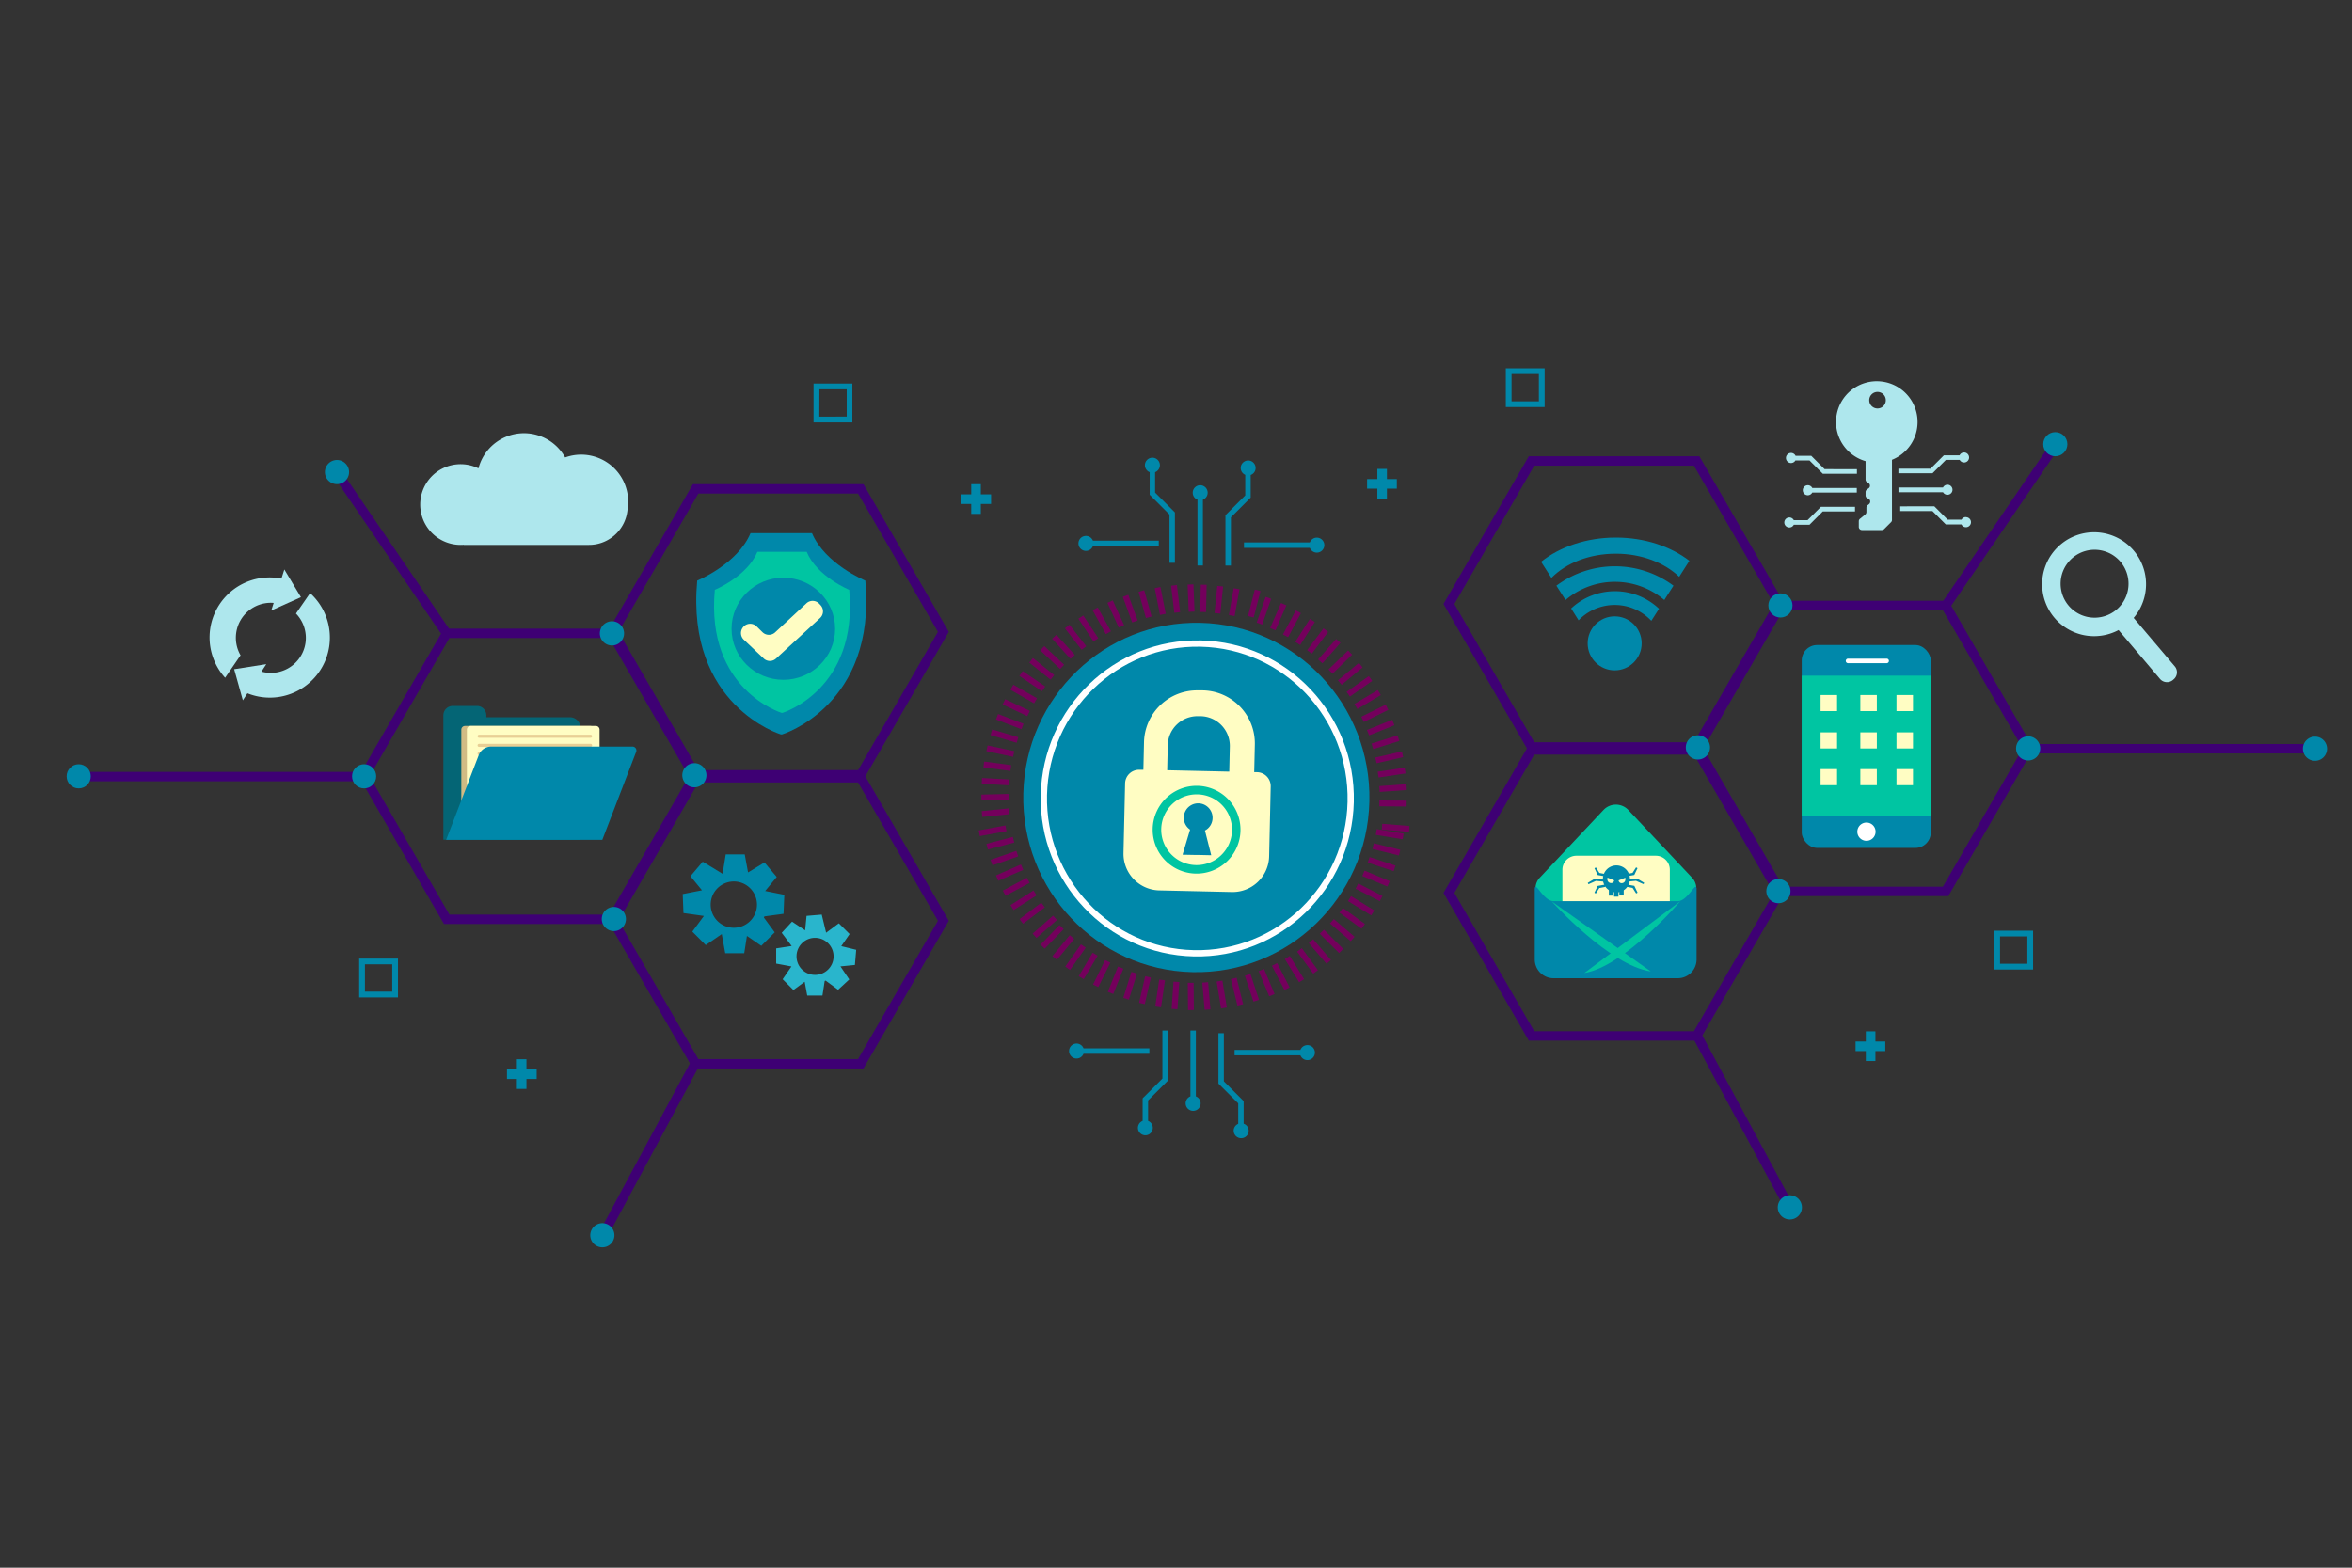 <svg xmlns="http://www.w3.org/2000/svg" viewBox="0 0 750 500"><rect x="0" y="0" width="750" height="500" fill="#333333" stroke="none"/><defs><style>.cls-1{fill:#08a;}.cls-2,.cls-3{fill:none;stroke-miterlimit:10;}.cls-2{stroke:#3e0074;stroke-width:3px;}.cls-3{stroke:#fff;stroke-width:2px;}.cls-4{fill:#fffdc3;}.cls-5{fill:#00c5a2;}.cls-6{fill:#74005c;}.cls-7{fill:#046575;}.cls-8{fill:#d1bb84;}.cls-9{fill:#e8cf95;}.cls-10{fill:#29b5cc;}.cls-11{fill:#aee7ed;}.cls-12{fill:#fff;}</style></defs><title>Network security</title><g id="OBJECT"><path class="cls-1" d="M126.91,318.11H114.53V305.73h12.38Zm-10.54-1.83h8.71v-8.71h-8.71Z"/><polygon class="cls-1" points="171.14 341.08 167.87 341.08 167.87 337.83 164.82 337.83 164.82 341.08 161.66 341.08 161.66 344.13 164.82 344.13 164.82 347.3 167.87 347.3 167.87 344.13 171.14 344.13 171.14 341.08"/><path class="cls-1" d="M271.8,134.71H259.42V122.33H271.8Zm-10.54-1.84H270v-8.71h-8.71Z"/><polygon class="cls-1" points="316.03 157.67 312.76 157.67 312.76 154.42 309.7 154.42 309.7 157.67 306.55 157.67 306.55 160.73 309.7 160.73 309.7 163.9 312.76 163.9 312.76 160.73 316.03 160.73 316.03 157.67"/><path class="cls-1" d="M480.17,117.45h12.38v12.38H480.17Zm10.54,1.84H482V128h8.71Z"/><polygon class="cls-1" points="435.94 152.8 439.21 152.8 439.21 149.55 442.26 149.55 442.26 152.8 445.42 152.8 445.42 155.85 442.26 155.85 442.26 159.03 439.21 159.03 439.21 155.85 435.94 155.85 435.94 152.8"/><path class="cls-1" d="M635.93,296.84h12.38v12.38H635.93Zm10.55,1.83h-8.71v8.72h8.71Z"/><polygon class="cls-1" points="591.7 332.18 594.97 332.18 594.97 328.94 598.03 328.94 598.03 332.18 601.18 332.18 601.18 335.24 598.03 335.24 598.03 338.41 594.97 338.41 594.97 335.24 591.7 335.24 591.7 332.18"/><line class="cls-2" x1="24.66" y1="247.69" x2="119.32" y2="247.69"/><polygon class="cls-2" points="221.82 339.28 195.49 293.67 221.82 248.07 274.48 248.07 300.81 293.67 274.48 339.28 221.82 339.28"/><polygon class="cls-2" points="142.44 293.2 116.11 247.6 142.44 201.99 195.1 201.99 221.43 247.6 195.1 293.2 142.44 293.2"/><polygon class="cls-2" points="221.82 247.13 195.49 201.52 221.82 155.92 274.48 155.92 300.81 201.52 274.48 247.13 221.82 247.13"/><path class="cls-1" d="M199.59,293.11a3.85,3.85,0,1,1-3.85-3.85A3.85,3.85,0,0,1,199.59,293.11Z"/><path class="cls-1" d="M225.27,247.26a3.85,3.85,0,1,1-3.85-3.85A3.85,3.85,0,0,1,225.27,247.26Z"/><path class="cls-1" d="M199,202a3.86,3.86,0,1,1-3.86-3.85A3.85,3.85,0,0,1,199,202Z"/><circle class="cls-1" cx="116.11" cy="247.6" r="3.85"/><circle class="cls-1" cx="25.1" cy="247.6" r="3.85"/><line class="cls-2" x1="107.43" y1="150.79" x2="142.66" y2="202.39"/><path class="cls-1" d="M109.7,153.69a3.85,3.85,0,1,1,.88-5.38A3.84,3.84,0,0,1,109.7,153.69Z"/><line class="cls-2" x1="192.29" y1="393.9" x2="221.86" y2="338.86"/><path class="cls-1" d="M193.81,390.54a3.85,3.85,0,1,1-5.17,1.7A3.85,3.85,0,0,1,193.81,390.54Z"/><line class="cls-2" x1="738.18" y1="238.8" x2="643.52" y2="238.8"/><polygon class="cls-2" points="541.02 330.39 567.35 284.78 541.02 239.18 488.36 239.18 462.03 284.78 488.36 330.39 541.02 330.39"/><polygon class="cls-2" points="620.4 284.31 646.73 238.71 620.4 193.1 567.74 193.1 541.41 238.71 567.74 284.31 620.4 284.31"/><polygon class="cls-2" points="541.02 238.23 567.35 192.63 541.02 147.02 488.36 147.02 462.03 192.63 488.36 238.23 541.02 238.23"/><path class="cls-1" d="M563.25,284.22a3.85,3.85,0,1,0,3.85-3.85A3.85,3.85,0,0,0,563.25,284.22Z"/><path class="cls-1" d="M734.33,238.8a3.85,3.85,0,1,0,3.85-3.85A3.85,3.85,0,0,0,734.33,238.8Z"/><path class="cls-1" d="M537.57,238.37a3.86,3.86,0,1,0,3.85-3.85A3.85,3.85,0,0,0,537.57,238.37Z"/><circle class="cls-1" cx="567.74" cy="193.1" r="3.85"/><path class="cls-1" d="M642.88,238.71a3.85,3.85,0,1,0,3.85-3.86A3.85,3.85,0,0,0,642.88,238.71Z"/><line class="cls-2" x1="655.42" y1="141.9" x2="620.18" y2="193.5"/><circle class="cls-1" cx="655.39" cy="141.67" r="3.85"/><line class="cls-2" x1="570.55" y1="385" x2="540.98" y2="329.97"/><path class="cls-1" d="M569,381.65a3.85,3.85,0,1,0,5.18,1.7A3.84,3.84,0,0,0,569,381.65Z"/><ellipse class="cls-1" cx="381.47" cy="254.34" rx="55.72" ry="55.19" transform="translate(118.56 629.95) rotate(-88.7)"/><ellipse class="cls-3" cx="381.77" cy="254.64" rx="49.4" ry="48.93" transform="translate(118.55 630.55) rotate(-88.7)"/><path class="cls-4" d="M400.86,246.29l-.92,0,.2-8.8a16.92,16.92,0,0,0-16.53-17.3l-1.51,0a16.92,16.92,0,0,0-17.3,16.53l-.2,8.8-1.29,0a4.44,4.44,0,0,0-4.54,4.34l-.51,22.2a11.67,11.67,0,0,0,11.39,11.92l23.13.52A11.65,11.65,0,0,0,404.7,273l.5-22.2A4.44,4.44,0,0,0,400.86,246.29Zm-28.49-8.61a9.47,9.47,0,0,1,9.69-9.26l.84,0a9.48,9.48,0,0,1,9.26,9.69l-.18,8-19.79-.45Z"/><path class="cls-1" d="M386.66,260.91a4.59,4.59,0,1,0-7.17,3.69l-2.4,8,4,.08,1.19,0,3.95.09-2-7.89A4.57,4.57,0,0,0,386.66,260.91Z"/><path class="cls-5" d="M381.37,278.63A14,14,0,1,1,395.56,265,14,14,0,0,1,381.37,278.63Zm.58-25.27a11.28,11.28,0,1,0,10.9,11.54A11.24,11.24,0,0,0,382,253.36Z"/><rect class="cls-6" x="382.82" y="186.48" width="1.86" height="8.69" transform="translate(4.42 -8.64) rotate(1.3)"/><rect class="cls-6" x="387.74" y="186.91" width="1.86" height="8.69" transform="translate(21.14 -38.01) rotate(5.76)"/><rect class="cls-6" x="392.61" y="187.71" width="1.86" height="8.69" transform="translate(40.28 -66.72) rotate(10.21)"/><rect class="cls-6" x="397.4" y="188.89" width="1.86" height="8.69" transform="matrix(0.97, 0.25, -0.25, 0.97, 61.88, -94.53)"/><rect class="cls-6" x="402.09" y="190.44" width="1.86" height="8.69" transform="translate(86.05 -121.27) rotate(19.12)"/><rect class="cls-6" x="406.65" y="192.35" width="1.86" height="8.69" transform="translate(112.68 -146.59) rotate(23.57)"/><rect class="cls-6" x="411.04" y="194.61" width="1.86" height="8.69" transform="translate(141.82 -170.26) rotate(28.03)"/><rect class="cls-6" x="415.24" y="197.2" width="1.86" height="8.69" transform="translate(173.37 -191.99) rotate(32.49)"/><rect class="cls-6" x="419.23" y="200.11" width="1.86" height="8.69" transform="translate(207.22 -211.47) rotate(36.94)"/><rect class="cls-6" x="422.98" y="203.32" width="1.86" height="8.69" transform="translate(243.23 -228.43) rotate(41.4)"/><rect class="cls-6" x="426.47" y="206.82" width="1.86" height="8.69" transform="translate(281.21 -242.59) rotate(45.85)"/><rect class="cls-6" x="429.68" y="210.57" width="1.86" height="8.69" transform="translate(320.95 -253.69) rotate(50.31)"/><rect class="cls-6" x="432.58" y="214.56" width="1.86" height="8.69" transform="translate(362.21 -261.48) rotate(54.77)"/><rect class="cls-6" x="435.17" y="218.76" width="1.86" height="8.69" transform="translate(404.61 -265.74) rotate(59.22)"/><rect class="cls-6" x="437.42" y="223.16" width="1.86" height="8.69" transform="translate(447.86 -266.28) rotate(63.67)"/><rect class="cls-6" x="439.33" y="227.71" width="1.86" height="8.69" transform="translate(491.62 -262.96) rotate(68.13)"/><rect class="cls-6" x="440.87" y="232.4" width="1.86" height="8.69" transform="translate(535.48 -255.66) rotate(72.59)"/><rect class="cls-6" x="442.05" y="237.2" width="1.86" height="8.69" transform="translate(579.04 -244.32) rotate(77.04)"/><rect class="cls-6" x="442.85" y="242.07" width="1.86" height="8.69" transform="translate(621.87 -228.92) rotate(81.5)"/><rect class="cls-6" x="443.27" y="246.99" width="1.86" height="8.69" transform="translate(663.55 -209.5) rotate(85.95)"/><rect class="cls-6" x="443.31" y="251.93" width="1.86" height="8.69" transform="translate(703.65 -186.14) rotate(90.41)"/><rect class="cls-6" x="442.96" y="256.85" width="1.86" height="8.69" transform="matrix(-0.08, 1, -1, -0.08, 741.75, -158.97)"/><rect class="cls-6" x="442.23" y="261.73" width="1.86" height="8.69" transform="translate(777.48 -128.16) rotate(99.32)"/><rect class="cls-6" x="441.12" y="266.55" width="1.86" height="8.69" transform="translate(810.41 -93.96) rotate(103.77)"/><rect class="cls-6" x="439.65" y="271.26" width="1.86" height="8.69" transform="translate(840.17 -56.65) rotate(108.23)"/><rect class="cls-6" x="437.81" y="275.84" width="1.86" height="8.69" transform="translate(866.46 -16.56) rotate(112.68)"/><rect class="cls-6" x="435.62" y="280.26" width="1.86" height="8.69" transform="translate(888.96 25.94) rotate(117.14)"/><rect class="cls-6" x="433.1" y="284.51" width="1.86" height="8.69" transform="translate(907.45 70.48) rotate(121.59)"/><rect class="cls-6" x="430.25" y="288.54" width="1.86" height="8.69" transform="translate(921.73 116.64) rotate(126.05)"/><rect class="cls-6" x="427.1" y="292.34" width="1.86" height="8.69" transform="translate(931.63 163.95) rotate(130.51)"/><rect class="cls-6" x="423.66" y="295.88" width="1.86" height="8.69" transform="translate(937.05 211.94) rotate(134.96)"/><rect class="cls-6" x="419.96" y="299.15" width="1.86" height="8.69" transform="translate(937.97 260.19) rotate(139.42)"/><rect class="cls-6" x="416.01" y="302.12" width="1.86" height="8.69" transform="translate(934.39 308.16) rotate(143.87)"/><rect class="cls-6" x="411.85" y="304.77" width="1.86" height="8.69" transform="translate(926.38 355.45) rotate(148.33)"/><rect class="cls-6" x="407.49" y="307.09" width="1.86" height="8.69" transform="translate(914.06 401.6) rotate(152.78)"/><rect class="cls-6" x="402.96" y="309.07" width="1.86" height="8.69" transform="translate(897.59 446.15) rotate(157.24)"/><rect class="cls-6" x="398.3" y="310.69" width="1.86" height="8.69" transform="translate(877.21 488.71) rotate(161.69)"/><rect class="cls-6" x="393.52" y="311.94" width="1.86" height="8.69" transform="translate(853.15 528.95) rotate(166.15)"/><rect class="cls-6" x="388.66" y="312.81" width="1.86" height="8.69" transform="translate(825.74 566.46) rotate(170.6)"/><rect class="cls-6" x="383.75" y="313.31" width="1.86" height="8.69" transform="translate(795.29 601.01) rotate(175.06)"/><rect class="cls-6" x="378.82" y="313.42" width="1.86" height="8.69" transform="translate(762.18 632.31) rotate(179.51)"/><rect class="cls-6" x="373.89" y="313.15" width="1.86" height="8.69" transform="translate(726.77 660.17) rotate(-176.03)"/><rect class="cls-6" x="368.99" y="312.5" width="1.86" height="8.69" transform="translate(689.41 684.49) rotate(-171.57)"/><rect class="cls-6" x="364.16" y="311.47" width="1.86" height="8.69" transform="translate(650.61 705.06) rotate(-167.12)"/><rect class="cls-6" x="359.43" y="310.07" width="1.86" height="8.69" transform="translate(610.65 721.93) rotate(-162.66)"/><rect class="cls-6" x="354.82" y="308.3" width="1.86" height="8.69" transform="translate(570.02 735.01) rotate(-158.21)"/><rect class="cls-6" x="350.36" y="306.18" width="1.86" height="8.69" transform="translate(529.03 744.39) rotate(-153.75)"/><rect class="cls-6" x="346.08" y="303.72" width="1.86" height="8.69" transform="translate(488.09 750.13) rotate(-149.3)"/><rect class="cls-6" x="342" y="300.94" width="1.86" height="8.69" transform="translate(447.51 752.34) rotate(-144.84)"/><rect class="cls-6" x="338.15" y="297.84" width="1.86" height="8.69" transform="translate(407.63 751.19) rotate(-140.39)"/><rect class="cls-6" x="334.56" y="294.46" width="1.86" height="8.69" transform="translate(368.71 746.84) rotate(-135.93)"/><rect class="cls-6" x="331.23" y="290.81" width="1.86" height="8.69" transform="matrix(-0.66, -0.75, 0.75, -0.66, 331.02, 739.51)"/><rect class="cls-6" x="328.2" y="286.91" width="1.86" height="8.69" transform="translate(294.76 729.41) rotate(-127.02)"/><rect class="cls-6" x="325.49" y="282.79" width="1.86" height="8.69" transform="translate(260.13 716.79) rotate(-122.57)"/><rect class="cls-6" x="323.1" y="278.47" width="1.86" height="8.69" transform="translate(227.26 701.88) rotate(-118.11)"/><rect class="cls-6" x="321.05" y="273.97" width="1.86" height="8.69" transform="translate(196.24 684.92) rotate(-113.66)"/><rect class="cls-6" x="319.36" y="269.33" width="1.86" height="8.69" transform="translate(167.16 666.16) rotate(-109.2)"/><rect class="cls-6" x="318.04" y="264.58" width="1.86" height="8.69" transform="translate(140.08 645.83) rotate(-104.74)"/><rect class="cls-6" x="317.08" y="259.73" width="1.86" height="8.69" transform="matrix(-0.18, -0.98, 0.98, -0.18, 114.98, 624.15)"/><rect class="cls-6" x="316.51" y="254.83" width="1.86" height="8.69" transform="translate(91.87 601.31) rotate(-95.83)"/><rect class="cls-6" x="316.32" y="249.9" width="1.86" height="8.69" transform="translate(70.7 577.5) rotate(-91.37)"/><rect class="cls-6" x="316.52" y="244.96" width="1.86" height="8.69" transform="translate(51.44 552.9) rotate(-86.92)"/><rect class="cls-6" x="317.09" y="240.06" width="1.86" height="8.69" transform="translate(34.04 527.64) rotate(-82.47)"/><rect class="cls-6" x="318.05" y="235.22" width="1.86" height="8.69" transform="translate(18.39 501.83) rotate(-78.01)"/><rect class="cls-6" x="319.38" y="230.46" width="1.86" height="8.69" transform="translate(4.43 475.55) rotate(-73.56)"/><rect class="cls-6" x="321.07" y="225.82" width="1.86" height="8.69" transform="translate(-7.9 448.86) rotate(-69.1)"/><rect class="cls-6" x="323.12" y="221.33" width="1.86" height="8.69" transform="translate(-18.66 421.87) rotate(-64.64)"/><rect class="cls-6" x="325.51" y="217.01" width="1.86" height="8.69" transform="translate(-27.91 394.56) rotate(-60.19)"/><rect class="cls-6" x="328.23" y="212.89" width="1.86" height="8.69" transform="translate(-35.7 366.95) rotate(-55.73)"/><rect class="cls-6" x="331.27" y="209" width="1.86" height="8.69" transform="translate(-42.06 339.06) rotate(-51.28)"/><rect class="cls-6" x="334.59" y="205.35" width="1.86" height="8.69" transform="translate(-46.98 310.89) rotate(-46.82)"/><rect class="cls-6" x="338.19" y="201.97" width="1.86" height="8.69" transform="translate(-50.47 282.41) rotate(-42.37)"/><rect class="cls-6" x="342.04" y="198.88" width="1.86" height="8.69" transform="translate(-52.49 253.64) rotate(-37.91)"/><rect class="cls-6" x="346.12" y="196.1" width="1.86" height="8.69" transform="translate(-53 224.56) rotate(-33.46)"/><rect class="cls-6" x="350.41" y="193.64" width="1.86" height="8.69" transform="translate(-51.94 195.16) rotate(-29)"/><rect class="cls-6" x="354.87" y="191.53" width="1.86" height="8.69" transform="translate(-49.22 165.5) rotate(-24.55)"/><rect class="cls-6" x="359.48" y="189.76" width="1.86" height="8.69" transform="translate(-44.75 135.62) rotate(-20.09)"/><rect class="cls-6" x="364.21" y="188.36" width="1.86" height="8.69" transform="translate(-38.43 105.55) rotate(-15.64)"/><rect class="cls-6" x="369.04" y="187.34" width="1.86" height="8.69" transform="translate(-30.14 75.36) rotate(-11.18)"/><rect class="cls-6" x="373.94" y="186.69" width="1.86" height="8.69" transform="translate(-19.8 45.23) rotate(-6.73)"/><rect class="cls-6" x="378.87" y="186.42" width="1.86" height="8.69" transform="translate(-7.25 15.18) rotate(-2.27)"/><path class="cls-1" d="M370.67,344l-6.31,6.3v7.21a2.37,2.37,0,1,0,1.74,0v-6.53l6.31-6.31V328.68h-1.74Z"/><path class="cls-1" d="M388.53,345.6l6.31,6.31v6.53a2.38,2.38,0,0,0,.93,4.57,2.37,2.37,0,0,0,.8-4.61v-7.21l-6.31-6.31V329.53h-1.73Z"/><path class="cls-1" d="M379.6,328.68v21a2.39,2.39,0,1,0,1.73,0v-21Z"/><path class="cls-1" d="M393.68,336.59h21a2.39,2.39,0,1,0,0-1.74h-21Z"/><path class="cls-1" d="M366.51,336.09h-21a2.39,2.39,0,1,1,0-1.74h21Z"/><path class="cls-1" d="M392.51,165l6.31-6.31v-7.2a2.38,2.38,0,1,0-3.19-2.24,2.4,2.4,0,0,0,1.45,2.2V158l-6.31,6.31v16.07h1.74Z"/><path class="cls-1" d="M374.65,163.43l-6.31-6.31V150.6a2.39,2.39,0,1,0-1.73,0v7.2l6.31,6.31V179.5h1.73Z"/><path class="cls-1" d="M383.58,180.36v-21a2.38,2.38,0,1,0-1.73,0v21Z"/><path class="cls-1" d="M369.51,172.45h-21a2.39,2.39,0,1,0,0,1.73h21Z"/><path class="cls-1" d="M396.68,173h21a2.39,2.39,0,1,1,0,1.73h-21Z"/><path class="cls-7" d="M144.42,225.15h7.66a3,3,0,0,1,3,3v39.68a0,0,0,0,1,0,0H141.38a0,0,0,0,1,0,0V228.18A3,3,0,0,1,144.42,225.15Z"/><path class="cls-7" d="M153.93,228.75h27.78a3.4,3.4,0,0,1,3.4,3.4v35.72a0,0,0,0,1,0,0H153.93a0,0,0,0,1,0,0V228.75A0,0,0,0,1,153.93,228.75Z"/><path class="cls-8" d="M148.29,231.53h39.95a1.19,1.19,0,0,1,1.19,1.19v31.54a0,0,0,0,1,0,0H147.1a0,0,0,0,1,0,0V232.71A1.19,1.19,0,0,1,148.29,231.53Z"/><path class="cls-4" d="M150.07,231.53H190a1.19,1.19,0,0,1,1.19,1.19v31.54a0,0,0,0,1,0,0H148.88a0,0,0,0,1,0,0V232.71A1.19,1.19,0,0,1,150.07,231.53Z"/><path class="cls-9" d="M188.33,235.31H152.78a.49.49,0,0,1-.49-.49h0a.49.49,0,0,1,.49-.48h35.55a.49.49,0,0,1,.48.48h0A.49.49,0,0,1,188.33,235.31Z"/><path class="cls-9" d="M188.33,238.21H152.78a.48.48,0,0,1-.49-.48h0a.49.49,0,0,1,.49-.49h35.55a.49.49,0,0,1,.48.49h0A.48.48,0,0,1,188.33,238.21Z"/><path class="cls-9" d="M188.33,240.85H152.78a.48.48,0,0,1-.49-.48h0a.49.49,0,0,1,.49-.49h35.55a.49.49,0,0,1,.48.49h0A.48.48,0,0,1,188.33,240.85Z"/><path class="cls-1" d="M192.06,267.86h-49.8l10.41-27.05a4.19,4.19,0,0,1,3.91-2.69h45.11a1.24,1.24,0,0,1,1.16,1.69Z"/><path class="cls-1" d="M275.93,185.18s-12.84-5.27-17-15.13H239.32c-4.12,9.86-17,15.13-17,15.13C218.69,225.07,249,234.24,249,234.24h.38S279.59,225.07,275.93,185.18Z"/><path class="cls-5" d="M270.8,188.12S260.53,183.9,257.23,176H241.52c-3.3,7.89-13.58,12.11-13.58,12.11C225,220,249.22,227.36,249.22,227.36h.3S273.73,220,270.8,188.12Z"/><ellipse class="cls-1" cx="249.79" cy="200.54" rx="16.51" ry="16.28"/><path class="cls-4" d="M237.16,204l6.34,6a2.89,2.89,0,0,0,4,0l14-12.89a2.9,2.9,0,0,0,.15-4.11l-.41-.44a2.9,2.9,0,0,0-4.09-.14l-10,9.28a2.91,2.91,0,0,1-4-.06l-1.89-1.86a2.9,2.9,0,0,0-4.38.35h0A2.92,2.92,0,0,0,237.16,204Z"/><path class="cls-1" d="M249.85,291.45l.25-6.06L244,284.17l3.68-4.47-3.91-4.63-5.23,3.18-1.06-5.75h-6.06l-1,6.19-6.34-3.86-3.91,4.63,3.67,4.48-6.14,1.21.24,6.06,6.52.92-3.69,5,4.27,4.29,5.11-3.5,1.11,6.09h6.06l.86-5.5,4.58,3.15,4.28-4.3-3.46-4.72c.06-.12.12-.24.17-.37ZM234,295.9a7.38,7.38,0,1,1,7.38-7.38A7.38,7.38,0,0,1,234,295.9Z"/><path class="cls-10" d="M267.24,315.68l3.57-3.29L268,308.22l4.61-.45.41-4.84-4.76-1.16,2.66-3.86-3.44-3.43-4.05,3-1.4-5.78-4.84.41-.46,4.62-4.17-2.79-3.29,3.57,3.17,4.21-4.94.76v4.85l4.87.91-2.81,4.08,3.43,3.43,3.6-2.62.81,4.38h4.86l.71-4.64.31-.11Zm-11.52-6.48a5.91,5.91,0,1,1,8.36,0A5.91,5.91,0,0,1,255.72,309.2Z"/><circle class="cls-1" cx="514.88" cy="205.19" r="8.61"/><path class="cls-1" d="M529,194.2,526.57,198l-.08-.08a16,16,0,0,0-23.11-.08L501,194.06a20.47,20.47,0,0,1,28,.07Z"/><path class="cls-1" d="M533.63,186.8l-2.92,4.56a24.29,24.29,0,0,0-31.49,0l-2.92-4.56a31.26,31.26,0,0,1,37.33,0Z"/><path class="cls-1" d="M538.71,178.86l-3.26,5.1c-4.65-4.47-12-7.37-20.19-7.37-8.44,0-15.91,3-20.55,7.73l-3.29-5.14c5.92-4.75,14.42-7.73,23.84-7.73C524.48,171.45,532.8,174.3,538.71,178.86Z"/><path class="cls-11" d="M185.3,145a15,15,0,0,0-5.09.9,15,15,0,0,0-27.64,3.48,12.87,12.87,0,1,0-5.7,24.41c.34,0,.67,0,1-.05v.05h39.92a12.21,12.21,0,0,0,7.21-2.32,12,12,0,0,0,1.54-1.3,12.35,12.35,0,0,0,3.57-7.74,13.67,13.67,0,0,0,.2-2.41A15,15,0,0,0,185.3,145Z"/><path class="cls-11" d="M611.47,134.63a13,13,0,1,0-16.58,12.45v5.85a1.07,1.07,0,0,0,.54.92l.28.16a1,1,0,0,1,.1,1.76l-.48.35a1,1,0,0,0-.44.85v1a1,1,0,0,0,.74,1,1.05,1.05,0,0,1,.35,1.82l-.43.34a1,1,0,0,0-.39.82v1.34a1,1,0,0,1-.39.81l-1.66,1.36a1,1,0,0,0-.38.81V168a1,1,0,0,0,1,1.05h6.35a1.06,1.06,0,0,0,.74-.31l2.18-2.18a1,1,0,0,0,.31-.74V146.65A13,13,0,0,0,611.47,134.63ZM598.7,125a2.64,2.64,0,1,1-2.64,2.64A2.64,2.64,0,0,1,598.7,125Z"/><path class="cls-11" d="M620.49,146.69h4.41a1.6,1.6,0,1,0,1.4-2.38,1.59,1.59,0,0,0-1.44.91h-5l-4.25,4.25H605.36v1.47h10.88Z"/><path class="cls-11" d="M626.88,164.91a1.61,1.61,0,0,0-1.4.83h-4.41l-4.25-4.25H605.94V163h10.27l4.25,4.25h5a1.6,1.6,0,1,0,1.45-2.3Z"/><path class="cls-11" d="M621,157.8a1.6,1.6,0,1,0-1.42-2.32h-14.2V157h14.21A1.59,1.59,0,0,0,621,157.8Z"/><path class="cls-11" d="M581.82,149.63l-4.25-4.25h-5a1.61,1.61,0,1,0-.05,1.47H577l4.25,4.25h10.88v-1.47Z"/><path class="cls-11" d="M576.39,165.9H572a1.6,1.6,0,1,0,0,1.47h5l4.24-4.25h10.28v-1.47H580.64Z"/><path class="cls-11" d="M576.48,154.76a1.6,1.6,0,1,0,1.4,2.35h14.21v-1.47H577.9A1.59,1.59,0,0,0,576.48,154.76Z"/><path class="cls-5" d="M535.73,288.35H494.82a5.25,5.25,0,0,1-.56,0,5,5,0,0,1-3.19-8.49l20.28-21.56a5.43,5.43,0,0,1,7.85,0l20.29,21.56a5,5,0,0,1-3.19,8.49Z"/><path class="cls-4" d="M502.69,272.93H528a4.47,4.47,0,0,1,4.47,4.47v19.06a0,0,0,0,1,0,0H498.22a0,0,0,0,1,0,0V277.4A4.47,4.47,0,0,1,502.69,272.93Z"/><path class="cls-1" d="M535,312h-39.6a6,6,0,0,1-6-6V283.72c0-3.29,2.67,3.7,6,3.7H535c3.29,0,6-7,6-3.7v22.34A6,6,0,0,1,535,312Z"/><path class="cls-5" d="M505.21,310.34l30.62-22.92S518.16,308.18,505.21,310.34Z"/><path class="cls-5" d="M526.41,309.83l-31.58-22.32S513.27,308,526.41,309.83Z"/><path class="cls-1" d="M519.73,280.31a4.3,4.3,0,1,1-4.29-4.29A4.29,4.29,0,0,1,519.73,280.31Z"/><rect class="cls-1" x="513.03" y="283.68" width="1.4" height="1.97"/><rect class="cls-1" x="514.69" y="284.01" width="1.4" height="1.97"/><rect class="cls-1" x="516.36" y="283.64" width="1.4" height="1.97"/><path class="cls-4" d="M512.6,279.91l2.11.87a.91.91,0,0,1-.85.86C513.06,281.71,512.34,281.07,512.6,279.91Z"/><path class="cls-4" d="M518.26,279.93l-2.12.87a.94.94,0,0,0,.85.87C517.79,281.73,518.51,281.1,518.26,279.93Z"/><polygon class="cls-1" points="515.37 281.77 514.91 282.81 515.88 282.81 515.37 281.77"/><polygon class="cls-1" points="511.98 278.79 510.01 278.42 508.9 276.66 508.44 276.92 509.47 279.09 511.83 279.51 511.98 278.79"/><polygon class="cls-1" points="511.96 282.85 509.99 283.23 508.87 284.98 508.42 284.72 509.45 282.56 511.81 282.13 511.96 282.85"/><polygon class="cls-1" points="511.75 280.26 508.6 280.21 506.3 281.59 506.52 282.01 508.91 280.96 511.93 281.24 511.75 280.26"/><polygon class="cls-1" points="518.62 278.77 520.59 278.39 521.7 276.64 522.16 276.9 521.13 279.07 518.77 279.49 518.62 278.77"/><polygon class="cls-1" points="518.64 282.83 520.61 283.21 521.73 284.96 522.18 284.7 521.15 282.53 518.79 282.11 518.64 282.83"/><polygon class="cls-1" points="518.85 280.24 522 280.19 524.3 281.57 524.08 281.99 521.69 280.94 518.67 281.22 518.85 280.24"/><rect class="cls-1" x="574.53" y="205.73" width="41.15" height="64.71" rx="4.92"/><rect class="cls-5" x="574.53" y="215.5" width="41.15" height="44.73"/><rect class="cls-4" x="580.54" y="221.67" width="5.26" height="5.13"/><rect class="cls-4" x="593.22" y="221.67" width="5.26" height="5.13"/><rect class="cls-4" x="604.75" y="221.67" width="5.26" height="5.13"/><rect class="cls-4" x="580.54" y="233.58" width="5.26" height="5.13"/><rect class="cls-4" x="593.22" y="233.58" width="5.26" height="5.13"/><rect class="cls-4" x="604.75" y="233.58" width="5.26" height="5.13"/><rect class="cls-4" x="580.54" y="245.3" width="5.26" height="5.13"/><rect class="cls-4" x="593.22" y="245.3" width="5.26" height="5.13"/><rect class="cls-4" x="604.75" y="245.3" width="5.26" height="5.13"/><path class="cls-12" d="M601.61,211.52h-12.3a.72.72,0,0,1-.73-.73h0a.72.72,0,0,1,.73-.72h12.3a.72.72,0,0,1,.72.72h0A.72.72,0,0,1,601.61,211.52Z"/><path class="cls-12" d="M598.08,265.25a2.91,2.91,0,1,1-2.9-2.9A2.9,2.9,0,0,1,598.08,265.25Z"/><polygon class="cls-11" points="90.67 181.63 95.96 190.46 86.5 194.71 90.67 181.63"/><polygon class="cls-11" points="77.44 223.36 74.67 213.44 84.91 211.83 77.44 223.36"/><path class="cls-11" d="M98.88,189.17l-4.5,6.51a11.16,11.16,0,0,1-12.47,18l-4.64,6.69a19.14,19.14,0,0,0,21.61-31.21Z"/><path class="cls-11" d="M76.71,209a11.16,11.16,0,0,1,9.67-16.75,12.19,12.19,0,0,1,1.82.16L93,185.51a19,19,0,0,0-7-1.34,19.14,19.14,0,0,0-14.21,32Z"/><path class="cls-11" d="M693.49,212.53l-13.11-15.46a16.57,16.57,0,1,0-4.82,3.88l13.21,15.58a2.93,2.93,0,0,0,4.14.34l.23-.2A2.93,2.93,0,0,0,693.49,212.53Zm-36.41-26.37A10.83,10.83,0,1,1,667.91,197,10.82,10.82,0,0,1,657.08,186.16Z"/></g></svg>